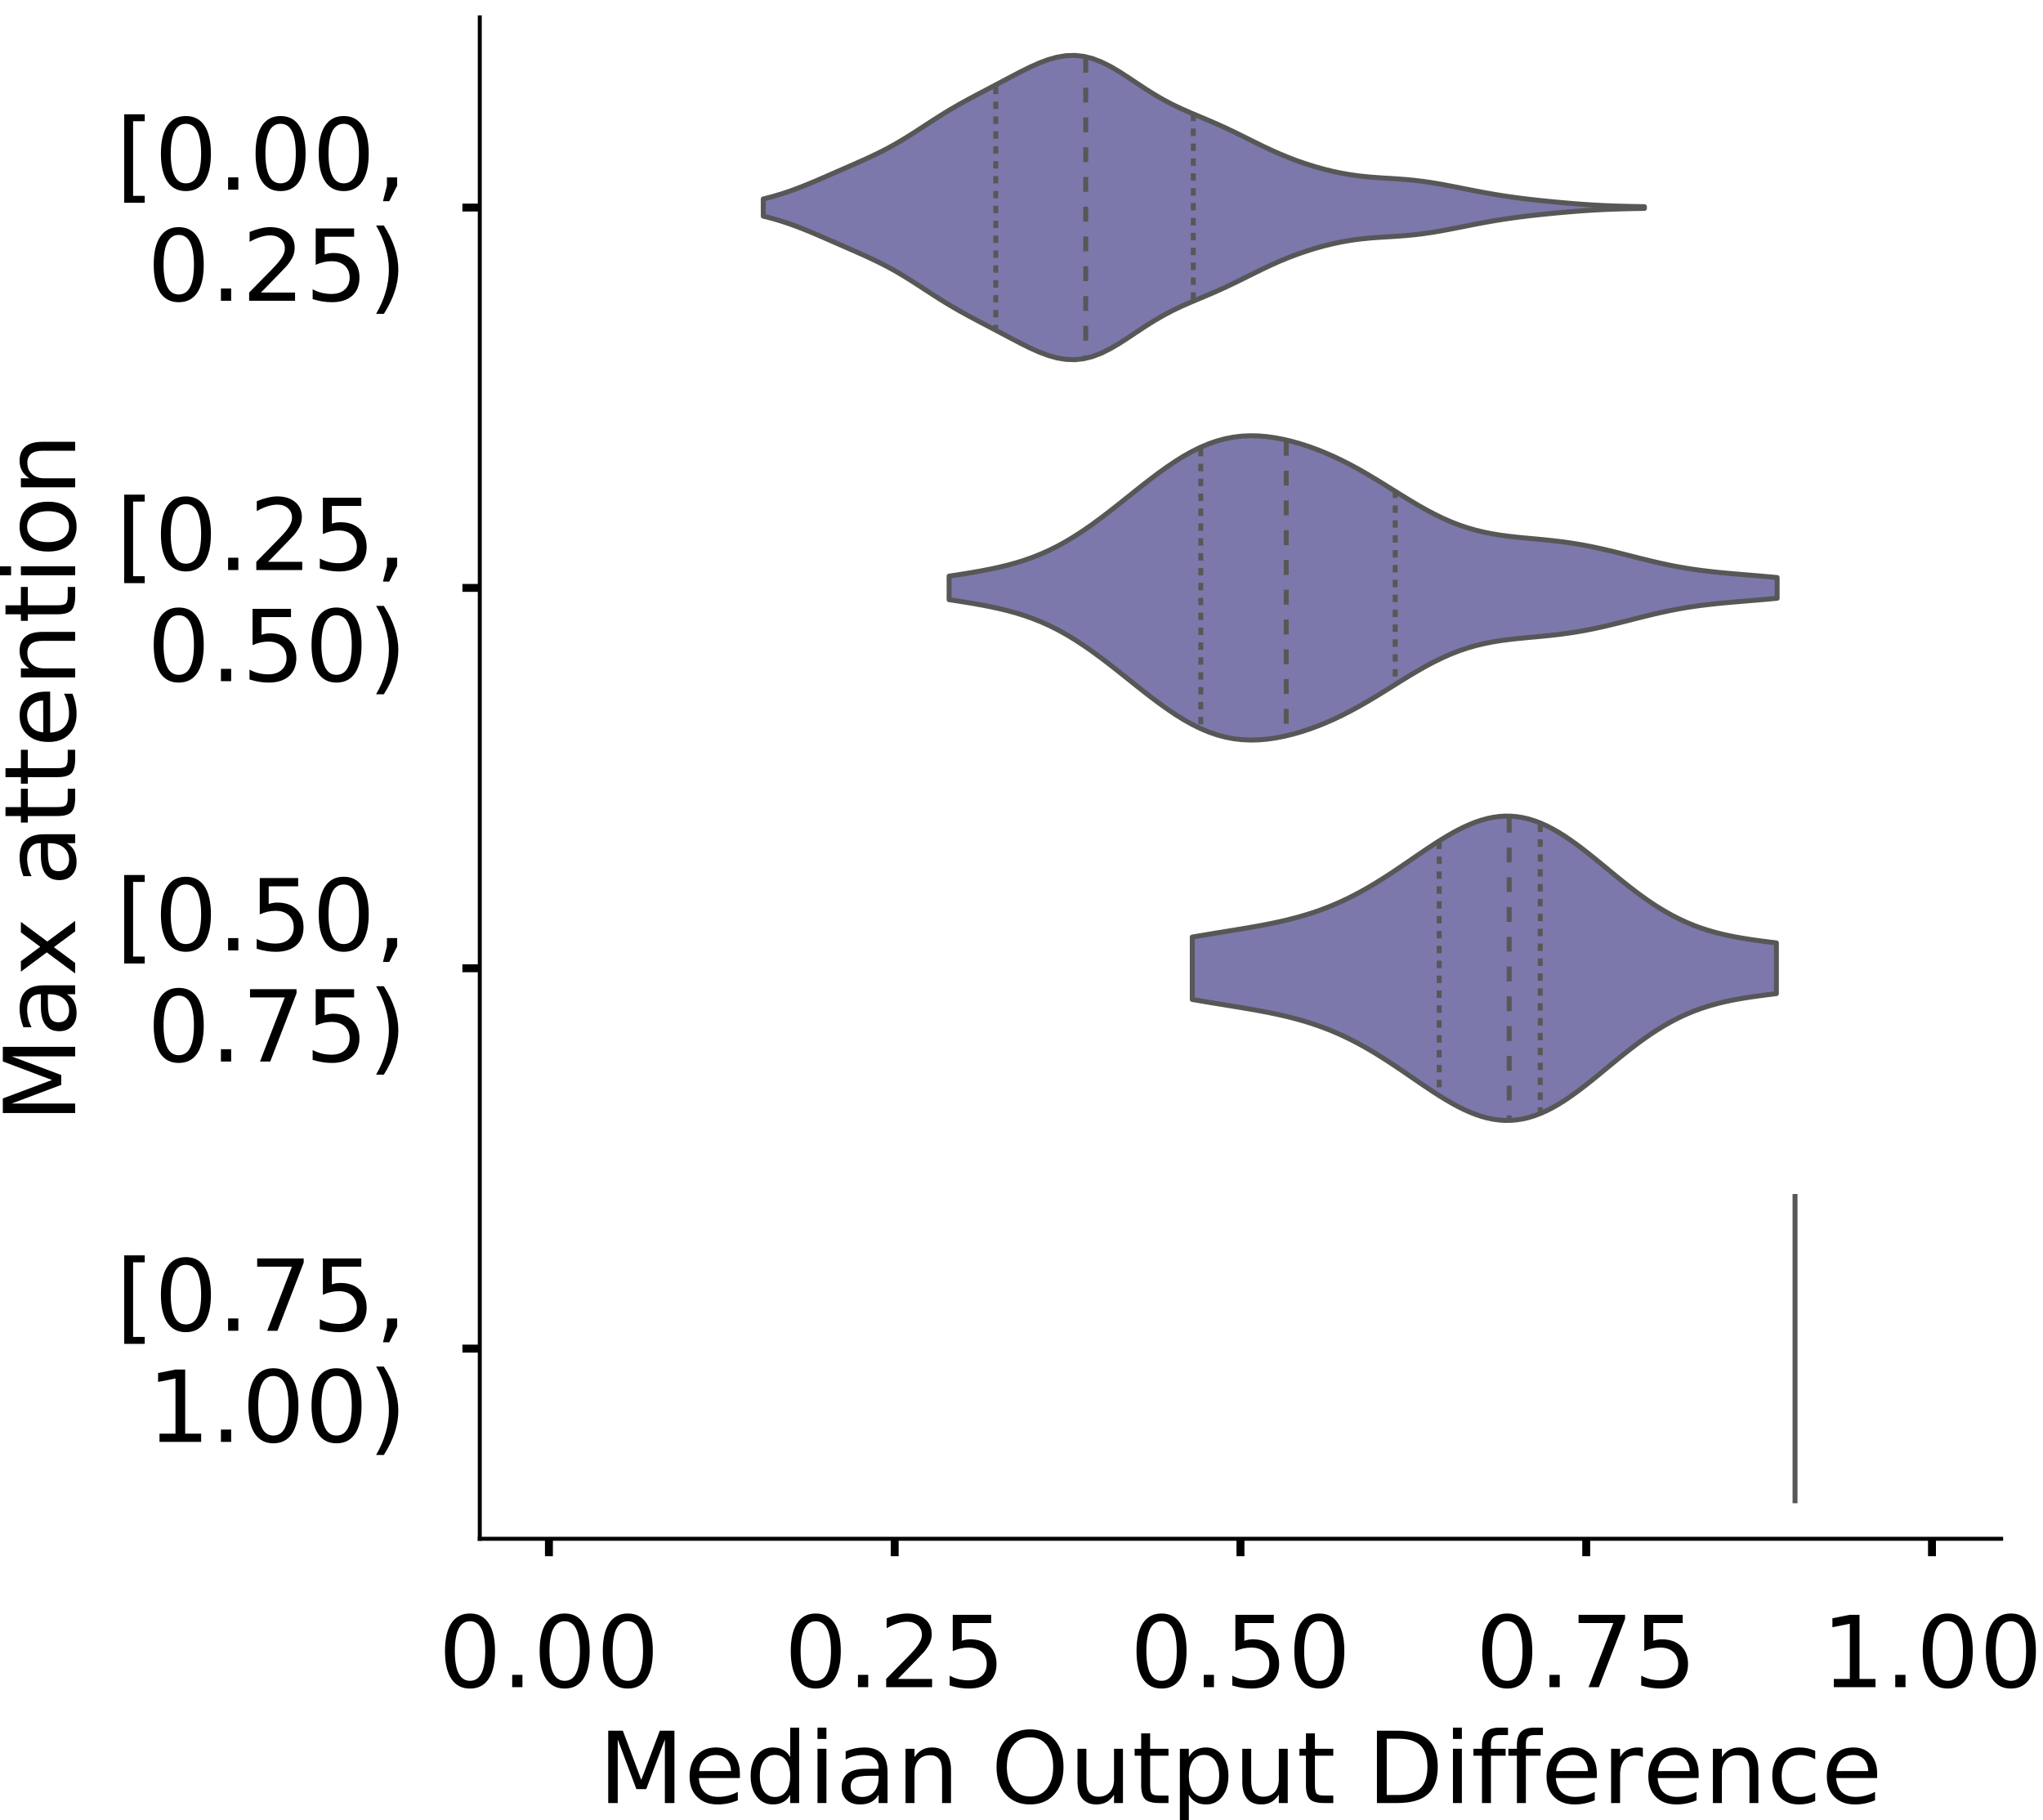 <?xml version="1.0" encoding="utf-8" standalone="no"?>
<!DOCTYPE svg PUBLIC "-//W3C//DTD SVG 1.1//EN"
  "http://www.w3.org/Graphics/SVG/1.1/DTD/svg11.dtd">
<!-- Created with matplotlib (https://matplotlib.org/) -->
<svg height="366.833pt" version="1.1" viewBox="0 0 411.77 366.833" width="411.77pt" xmlns="http://www.w3.org/2000/svg" xmlns:xlink="http://www.w3.org/1999/xlink">
 <defs>
  <style type="text/css">
*{stroke-linecap:butt;stroke-linejoin:round;}
  </style>
 </defs>
 <g id="figure_1">
  <g id="patch_1">
   <path d="M 0 366.833 
L 411.77 366.833 
L 411.77 -0 
L 0 -0 
z
" style="fill:#ffffff;"/>
  </g>
  <g id="axes_1">
   <g id="patch_2">
    <path d="M 96.7 310.133 
L 403.333 310.133 
L 403.333 3.5 
L 96.7 3.5 
z
" style="fill:#ffffff;"/>
   </g>
   <g id="PolyCollection_1">
    <defs>
     <path d="M 153.838 -323.274 
L 153.838 -326.734 
L 155.632 -327.194 
L 157.426 -327.723 
L 159.22 -328.321 
L 161.014 -328.981 
L 162.808 -329.693 
L 164.601 -330.446 
L 166.395 -331.222 
L 168.189 -332.009 
L 169.983 -332.795 
L 171.777 -333.581 
L 173.571 -334.374 
L 175.365 -335.189 
L 177.159 -336.049 
L 178.953 -336.971 
L 180.747 -337.968 
L 182.541 -339.04 
L 184.335 -340.17 
L 186.129 -341.335 
L 187.923 -342.504 
L 189.717 -343.645 
L 191.51 -344.74 
L 193.304 -345.78 
L 195.098 -346.771 
L 196.892 -347.728 
L 198.686 -348.67 
L 200.48 -349.612 
L 202.274 -350.561 
L 204.068 -351.511 
L 205.862 -352.444 
L 207.656 -353.329 
L 209.45 -354.13 
L 211.244 -354.804 
L 213.038 -355.309 
L 214.832 -355.607 
L 216.625 -355.668 
L 218.419 -355.474 
L 220.213 -355.026 
L 222.007 -354.337 
L 223.801 -353.442 
L 225.595 -352.387 
L 227.389 -351.231 
L 229.183 -350.034 
L 230.977 -348.852 
L 232.771 -347.728 
L 234.565 -346.691 
L 236.359 -345.75 
L 238.153 -344.896 
L 239.947 -344.107 
L 241.74 -343.35 
L 243.534 -342.596 
L 245.328 -341.819 
L 247.122 -341.003 
L 248.916 -340.148 
L 250.71 -339.263 
L 252.504 -338.368 
L 254.298 -337.486 
L 256.092 -336.636 
L 257.886 -335.836 
L 259.68 -335.094 
L 261.474 -334.413 
L 263.268 -333.794 
L 265.062 -333.233 
L 266.855 -332.732 
L 268.649 -332.292 
L 270.443 -331.916 
L 272.237 -331.606 
L 274.031 -331.362 
L 275.825 -331.176 
L 277.619 -331.035 
L 279.413 -330.92 
L 281.207 -330.808 
L 283.001 -330.679 
L 284.795 -330.515 
L 286.589 -330.305 
L 288.383 -330.049 
L 290.177 -329.75 
L 291.97 -329.419 
L 293.764 -329.068 
L 295.558 -328.711 
L 297.352 -328.359 
L 299.146 -328.021 
L 300.94 -327.703 
L 302.734 -327.41 
L 304.528 -327.143 
L 306.322 -326.901 
L 308.116 -326.681 
L 309.91 -326.479 
L 311.704 -326.292 
L 313.498 -326.116 
L 315.292 -325.953 
L 317.085 -325.801 
L 318.879 -325.664 
L 320.673 -325.543 
L 322.467 -325.442 
L 324.261 -325.359 
L 326.055 -325.296 
L 327.849 -325.247 
L 329.643 -325.211 
L 331.437 -325.182 
L 331.437 -324.827 
L 331.437 -324.827 
L 329.643 -324.798 
L 327.849 -324.761 
L 326.055 -324.713 
L 324.261 -324.649 
L 322.467 -324.567 
L 320.673 -324.465 
L 318.879 -324.345 
L 317.085 -324.207 
L 315.292 -324.056 
L 313.498 -323.892 
L 311.704 -323.717 
L 309.91 -323.53 
L 308.116 -323.328 
L 306.322 -323.107 
L 304.528 -322.865 
L 302.734 -322.598 
L 300.94 -322.305 
L 299.146 -321.987 
L 297.352 -321.649 
L 295.558 -321.297 
L 293.764 -320.94 
L 291.97 -320.589 
L 290.177 -320.258 
L 288.383 -319.96 
L 286.589 -319.703 
L 284.795 -319.494 
L 283.001 -319.329 
L 281.207 -319.2 
L 279.413 -319.089 
L 277.619 -318.974 
L 275.825 -318.833 
L 274.031 -318.647 
L 272.237 -318.402 
L 270.443 -318.092 
L 268.649 -317.716 
L 266.855 -317.276 
L 265.062 -316.775 
L 263.268 -316.215 
L 261.474 -315.595 
L 259.68 -314.914 
L 257.886 -314.172 
L 256.092 -313.372 
L 254.298 -312.523 
L 252.504 -311.64 
L 250.71 -310.745 
L 248.916 -309.861 
L 247.122 -309.005 
L 245.328 -308.189 
L 243.534 -307.412 
L 241.74 -306.658 
L 239.947 -305.902 
L 238.153 -305.112 
L 236.359 -304.258 
L 234.565 -303.317 
L 232.771 -302.28 
L 230.977 -301.157 
L 229.183 -299.974 
L 227.389 -298.777 
L 225.595 -297.621 
L 223.801 -296.567 
L 222.007 -295.671 
L 220.213 -294.983 
L 218.419 -294.534 
L 216.625 -294.341 
L 214.832 -294.402 
L 213.038 -294.7 
L 211.244 -295.204 
L 209.45 -295.878 
L 207.656 -296.679 
L 205.862 -297.565 
L 204.068 -298.497 
L 202.274 -299.447 
L 200.48 -300.396 
L 198.686 -301.338 
L 196.892 -302.28 
L 195.098 -303.237 
L 193.304 -304.228 
L 191.51 -305.268 
L 189.717 -306.363 
L 187.923 -307.505 
L 186.129 -308.673 
L 184.335 -309.838 
L 182.541 -310.969 
L 180.747 -312.04 
L 178.953 -313.037 
L 177.159 -313.959 
L 175.365 -314.819 
L 173.571 -315.635 
L 171.777 -316.427 
L 169.983 -317.213 
L 168.189 -318 
L 166.395 -318.786 
L 164.601 -319.563 
L 162.808 -320.315 
L 161.014 -321.028 
L 159.22 -321.688 
L 157.426 -322.285 
L 155.632 -322.814 
L 153.838 -323.274 
z
" id="mde4d97eeae" style="stroke:#575757;"/>
    </defs>
    <g clip-path="url(#p8d6b52d6ac)">
     <use style="fill:#7c78ab;stroke:#575757;" x="0" xlink:href="#mde4d97eeae" y="366.833"/>
    </g>
   </g>
   <g id="PolyCollection_2">
    <defs>
     <path d="M 191.295 -245.972 
L 191.295 -250.72 
L 192.981 -250.975 
L 194.667 -251.243 
L 196.352 -251.526 
L 198.038 -251.829 
L 199.724 -252.16 
L 201.41 -252.526 
L 203.095 -252.935 
L 204.781 -253.398 
L 206.467 -253.923 
L 208.152 -254.52 
L 209.838 -255.194 
L 211.524 -255.952 
L 213.21 -256.797 
L 214.895 -257.729 
L 216.581 -258.745 
L 218.267 -259.841 
L 219.953 -261.009 
L 221.638 -262.239 
L 223.324 -263.52 
L 225.01 -264.838 
L 226.696 -266.178 
L 228.381 -267.525 
L 230.067 -268.863 
L 231.753 -270.177 
L 233.438 -271.448 
L 235.124 -272.661 
L 236.81 -273.801 
L 238.496 -274.853 
L 240.181 -275.804 
L 241.867 -276.642 
L 243.553 -277.359 
L 245.239 -277.947 
L 246.924 -278.405 
L 248.61 -278.732 
L 250.296 -278.932 
L 251.982 -279.009 
L 253.667 -278.973 
L 255.353 -278.831 
L 257.039 -278.594 
L 258.724 -278.269 
L 260.41 -277.866 
L 262.096 -277.389 
L 263.782 -276.843 
L 265.467 -276.23 
L 267.153 -275.554 
L 268.839 -274.813 
L 270.525 -274.011 
L 272.21 -273.149 
L 273.896 -272.232 
L 275.582 -271.266 
L 277.268 -270.259 
L 278.953 -269.224 
L 280.639 -268.173 
L 282.325 -267.122 
L 284.011 -266.087 
L 285.696 -265.084 
L 287.382 -264.127 
L 289.068 -263.232 
L 290.753 -262.41 
L 292.439 -261.668 
L 294.125 -261.012 
L 295.811 -260.444 
L 297.496 -259.961 
L 299.182 -259.558 
L 300.868 -259.226 
L 302.554 -258.956 
L 304.239 -258.734 
L 305.925 -258.548 
L 307.611 -258.383 
L 309.297 -258.228 
L 310.982 -258.07 
L 312.668 -257.897 
L 314.354 -257.702 
L 316.039 -257.477 
L 317.725 -257.218 
L 319.411 -256.922 
L 321.097 -256.592 
L 322.782 -256.228 
L 324.468 -255.837 
L 326.154 -255.425 
L 327.84 -254.999 
L 329.525 -254.569 
L 331.211 -254.145 
L 332.897 -253.733 
L 334.583 -253.343 
L 336.268 -252.98 
L 337.954 -252.648 
L 339.64 -252.35 
L 341.325 -252.087 
L 343.011 -251.855 
L 344.697 -251.652 
L 346.383 -251.473 
L 348.068 -251.312 
L 349.754 -251.163 
L 351.44 -251.021 
L 353.126 -250.881 
L 354.811 -250.739 
L 356.497 -250.591 
L 358.183 -250.437 
L 358.183 -246.255 
L 358.183 -246.255 
L 356.497 -246.101 
L 354.811 -245.953 
L 353.126 -245.81 
L 351.44 -245.67 
L 349.754 -245.528 
L 348.068 -245.38 
L 346.383 -245.219 
L 344.697 -245.04 
L 343.011 -244.837 
L 341.325 -244.605 
L 339.64 -244.341 
L 337.954 -244.043 
L 336.268 -243.712 
L 334.583 -243.349 
L 332.897 -242.958 
L 331.211 -242.547 
L 329.525 -242.122 
L 327.84 -241.693 
L 326.154 -241.267 
L 324.468 -240.855 
L 322.782 -240.463 
L 321.097 -240.1 
L 319.411 -239.769 
L 317.725 -239.474 
L 316.039 -239.215 
L 314.354 -238.99 
L 312.668 -238.795 
L 310.982 -238.622 
L 309.297 -238.464 
L 307.611 -238.308 
L 305.925 -238.144 
L 304.239 -237.958 
L 302.554 -237.736 
L 300.868 -237.465 
L 299.182 -237.134 
L 297.496 -236.73 
L 295.811 -236.247 
L 294.125 -235.679 
L 292.439 -235.023 
L 290.753 -234.282 
L 289.068 -233.459 
L 287.382 -232.564 
L 285.696 -231.608 
L 284.011 -230.605 
L 282.325 -229.569 
L 280.639 -228.518 
L 278.953 -227.467 
L 277.268 -226.432 
L 275.582 -225.426 
L 273.896 -224.46 
L 272.21 -223.542 
L 270.525 -222.681 
L 268.839 -221.878 
L 267.153 -221.138 
L 265.467 -220.461 
L 263.782 -219.849 
L 262.096 -219.303 
L 260.41 -218.826 
L 258.724 -218.422 
L 257.039 -218.098 
L 255.353 -217.86 
L 253.667 -217.719 
L 251.982 -217.683 
L 250.296 -217.76 
L 248.61 -217.96 
L 246.924 -218.287 
L 245.239 -218.744 
L 243.553 -219.333 
L 241.867 -220.05 
L 240.181 -220.888 
L 238.496 -221.838 
L 236.81 -222.89 
L 235.124 -224.03 
L 233.438 -225.244 
L 231.753 -226.515 
L 230.067 -227.828 
L 228.381 -229.167 
L 226.696 -230.514 
L 225.01 -231.854 
L 223.324 -233.172 
L 221.638 -234.452 
L 219.953 -235.683 
L 218.267 -236.851 
L 216.581 -237.947 
L 214.895 -238.963 
L 213.21 -239.895 
L 211.524 -240.739 
L 209.838 -241.498 
L 208.152 -242.172 
L 206.467 -242.769 
L 204.781 -243.294 
L 203.095 -243.757 
L 201.41 -244.166 
L 199.724 -244.532 
L 198.038 -244.862 
L 196.352 -245.166 
L 194.667 -245.449 
L 192.981 -245.716 
L 191.295 -245.972 
z
" id="mb6dd7c59a3" style="stroke:#575757;"/>
    </defs>
    <g clip-path="url(#p8d6b52d6ac)">
     <use style="fill:#7c78ab;stroke:#575757;" x="0" xlink:href="#mb6dd7c59a3" y="366.833"/>
    </g>
   </g>
   <g id="PolyCollection_3">
    <defs>
     <path d="M 240.306 -165.397 
L 240.306 -177.978 
L 241.496 -178.184 
L 242.685 -178.385 
L 243.874 -178.584 
L 245.063 -178.78 
L 246.252 -178.974 
L 247.442 -179.167 
L 248.631 -179.361 
L 249.82 -179.557 
L 251.009 -179.757 
L 252.198 -179.961 
L 253.388 -180.173 
L 254.577 -180.393 
L 255.766 -180.625 
L 256.955 -180.869 
L 258.144 -181.129 
L 259.333 -181.406 
L 260.523 -181.703 
L 261.712 -182.021 
L 262.901 -182.363 
L 264.09 -182.731 
L 265.279 -183.126 
L 266.469 -183.55 
L 267.658 -184.005 
L 268.847 -184.491 
L 270.036 -185.01 
L 271.225 -185.562 
L 272.415 -186.147 
L 273.604 -186.764 
L 274.793 -187.414 
L 275.982 -188.094 
L 277.171 -188.803 
L 278.36 -189.539 
L 279.55 -190.298 
L 280.739 -191.078 
L 281.928 -191.874 
L 283.117 -192.682 
L 284.306 -193.497 
L 285.496 -194.313 
L 286.685 -195.125 
L 287.874 -195.926 
L 289.063 -196.71 
L 290.252 -197.47 
L 291.442 -198.198 
L 292.631 -198.889 
L 293.82 -199.535 
L 295.009 -200.129 
L 296.198 -200.664 
L 297.387 -201.136 
L 298.577 -201.537 
L 299.766 -201.864 
L 300.955 -202.11 
L 302.144 -202.274 
L 303.333 -202.351 
L 304.523 -202.34 
L 305.712 -202.239 
L 306.901 -202.049 
L 308.09 -201.771 
L 309.279 -201.406 
L 310.469 -200.956 
L 311.658 -200.427 
L 312.847 -199.822 
L 314.036 -199.146 
L 315.225 -198.407 
L 316.414 -197.61 
L 317.604 -196.763 
L 318.793 -195.874 
L 319.982 -194.95 
L 321.171 -194 
L 322.36 -193.031 
L 323.55 -192.053 
L 324.739 -191.073 
L 325.928 -190.098 
L 327.117 -189.136 
L 328.306 -188.194 
L 329.496 -187.277 
L 330.685 -186.391 
L 331.874 -185.541 
L 333.063 -184.73 
L 334.252 -183.962 
L 335.441 -183.239 
L 336.631 -182.563 
L 337.82 -181.935 
L 339.009 -181.355 
L 340.198 -180.821 
L 341.387 -180.334 
L 342.577 -179.891 
L 343.766 -179.49 
L 344.955 -179.129 
L 346.144 -178.803 
L 347.333 -178.511 
L 348.523 -178.249 
L 349.712 -178.012 
L 350.901 -177.798 
L 352.09 -177.603 
L 353.279 -177.423 
L 354.468 -177.256 
L 355.658 -177.098 
L 356.847 -176.946 
L 358.036 -176.799 
L 358.036 -166.576 
L 358.036 -166.576 
L 356.847 -166.429 
L 355.658 -166.277 
L 354.468 -166.119 
L 353.279 -165.952 
L 352.09 -165.772 
L 350.901 -165.577 
L 349.712 -165.363 
L 348.523 -165.126 
L 347.333 -164.864 
L 346.144 -164.572 
L 344.955 -164.246 
L 343.766 -163.885 
L 342.577 -163.484 
L 341.387 -163.041 
L 340.198 -162.554 
L 339.009 -162.02 
L 337.82 -161.44 
L 336.631 -160.812 
L 335.441 -160.136 
L 334.252 -159.413 
L 333.063 -158.645 
L 331.874 -157.834 
L 330.685 -156.984 
L 329.496 -156.098 
L 328.306 -155.181 
L 327.117 -154.239 
L 325.928 -153.277 
L 324.739 -152.302 
L 323.55 -151.322 
L 322.36 -150.344 
L 321.171 -149.375 
L 319.982 -148.425 
L 318.793 -147.501 
L 317.604 -146.612 
L 316.414 -145.765 
L 315.225 -144.968 
L 314.036 -144.229 
L 312.847 -143.553 
L 311.658 -142.948 
L 310.469 -142.419 
L 309.279 -141.969 
L 308.09 -141.604 
L 306.901 -141.326 
L 305.712 -141.136 
L 304.523 -141.035 
L 303.333 -141.024 
L 302.144 -141.101 
L 300.955 -141.265 
L 299.766 -141.511 
L 298.577 -141.838 
L 297.387 -142.239 
L 296.198 -142.711 
L 295.009 -143.246 
L 293.82 -143.84 
L 292.631 -144.486 
L 291.442 -145.177 
L 290.252 -145.905 
L 289.063 -146.665 
L 287.874 -147.449 
L 286.685 -148.25 
L 285.496 -149.062 
L 284.306 -149.878 
L 283.117 -150.693 
L 281.928 -151.501 
L 280.739 -152.297 
L 279.55 -153.077 
L 278.36 -153.836 
L 277.171 -154.572 
L 275.982 -155.281 
L 274.793 -155.961 
L 273.604 -156.611 
L 272.415 -157.228 
L 271.225 -157.813 
L 270.036 -158.365 
L 268.847 -158.884 
L 267.658 -159.37 
L 266.469 -159.825 
L 265.279 -160.249 
L 264.09 -160.644 
L 262.901 -161.012 
L 261.712 -161.354 
L 260.523 -161.672 
L 259.333 -161.969 
L 258.144 -162.246 
L 256.955 -162.506 
L 255.766 -162.75 
L 254.577 -162.982 
L 253.388 -163.202 
L 252.198 -163.414 
L 251.009 -163.618 
L 249.82 -163.818 
L 248.631 -164.014 
L 247.442 -164.208 
L 246.252 -164.401 
L 245.063 -164.595 
L 243.874 -164.791 
L 242.685 -164.99 
L 241.496 -165.191 
L 240.306 -165.397 
z
" id="m5363da2b7d" style="stroke:#575757;"/>
    </defs>
    <g clip-path="url(#p8d6b52d6ac)">
     <use style="fill:#7c78ab;stroke:#575757;" x="0" xlink:href="#m5363da2b7d" y="366.833"/>
    </g>
   </g>
   <g id="patch_3">
    <path clip-path="url(#p8d6b52d6ac)" d="M 110.638 41.829 
L 110.638 41.829 
L 110.638 41.829 
L 110.638 41.829 
z
" style="fill:#7c78ab;stroke:#575757;stroke-linejoin:miter;stroke-width:0.5;"/>
   </g>
   <g id="matplotlib.axis_1">
    <g id="xtick_1">
     <g id="line2d_1">
      <defs>
       <path d="M 0 0 
L 0 3.5 
" id="m873e284c9d" style="stroke:#000000;stroke-width:1.6;"/>
      </defs>
      <g>
       <use style="stroke:#000000;stroke-width:1.6;" x="110.638" xlink:href="#m873e284c9d" y="310.133"/>
      </g>
     </g>
     <g id="text_1">
      <!-- 0.00 -->
      <defs>
       <path d="M 31.781 66.406 
Q 24.172 66.406 20.328 58.906 
Q 16.5 51.422 16.5 36.375 
Q 16.5 21.391 20.328 13.891 
Q 24.172 6.391 31.781 6.391 
Q 39.453 6.391 43.281 13.891 
Q 47.125 21.391 47.125 36.375 
Q 47.125 51.422 43.281 58.906 
Q 39.453 66.406 31.781 66.406 
z
M 31.781 74.219 
Q 44.047 74.219 50.516 64.516 
Q 56.984 54.828 56.984 36.375 
Q 56.984 17.969 50.516 8.266 
Q 44.047 -1.422 31.781 -1.422 
Q 19.531 -1.422 13.062 8.266 
Q 6.594 17.969 6.594 36.375 
Q 6.594 54.828 13.062 64.516 
Q 19.531 74.219 31.781 74.219 
z
" id="DejaVuSans-48"/>
       <path d="M 10.688 12.406 
L 21 12.406 
L 21 0 
L 10.688 0 
z
" id="DejaVuSans-46"/>
      </defs>
      <g transform="translate(88.372 340.03)scale(0.2 -0.2)">
       <use xlink:href="#DejaVuSans-48"/>
       <use x="63.623" xlink:href="#DejaVuSans-46"/>
       <use x="95.41" xlink:href="#DejaVuSans-48"/>
       <use x="159.033" xlink:href="#DejaVuSans-48"/>
      </g>
     </g>
    </g>
    <g id="xtick_2">
     <g id="line2d_2">
      <g>
       <use style="stroke:#000000;stroke-width:1.6;" x="180.327" xlink:href="#m873e284c9d" y="310.133"/>
      </g>
     </g>
     <g id="text_2">
      <!-- 0.25 -->
      <defs>
       <path d="M 19.188 8.297 
L 53.609 8.297 
L 53.609 0 
L 7.328 0 
L 7.328 8.297 
Q 12.938 14.109 22.625 23.891 
Q 32.328 33.688 34.812 36.531 
Q 39.547 41.844 41.422 45.531 
Q 43.312 49.219 43.312 52.781 
Q 43.312 58.594 39.234 62.25 
Q 35.156 65.922 28.609 65.922 
Q 23.969 65.922 18.812 64.312 
Q 13.672 62.703 7.812 59.422 
L 7.812 69.391 
Q 13.766 71.781 18.938 73 
Q 24.125 74.219 28.422 74.219 
Q 39.75 74.219 46.484 68.547 
Q 53.219 62.891 53.219 53.422 
Q 53.219 48.922 51.531 44.891 
Q 49.859 40.875 45.406 35.406 
Q 44.188 33.984 37.641 27.219 
Q 31.109 20.453 19.188 8.297 
z
" id="DejaVuSans-50"/>
       <path d="M 10.797 72.906 
L 49.516 72.906 
L 49.516 64.594 
L 19.828 64.594 
L 19.828 46.734 
Q 21.969 47.469 24.109 47.828 
Q 26.266 48.188 28.422 48.188 
Q 40.625 48.188 47.75 41.5 
Q 54.891 34.812 54.891 23.391 
Q 54.891 11.625 47.562 5.094 
Q 40.234 -1.422 26.906 -1.422 
Q 22.312 -1.422 17.547 -0.641 
Q 12.797 0.141 7.719 1.703 
L 7.719 11.625 
Q 12.109 9.234 16.797 8.062 
Q 21.484 6.891 26.703 6.891 
Q 35.156 6.891 40.078 11.328 
Q 45.016 15.766 45.016 23.391 
Q 45.016 31 40.078 35.438 
Q 35.156 39.891 26.703 39.891 
Q 22.75 39.891 18.812 39.016 
Q 14.891 38.141 10.797 36.281 
z
" id="DejaVuSans-53"/>
      </defs>
      <g transform="translate(158.062 340.03)scale(0.2 -0.2)">
       <use xlink:href="#DejaVuSans-48"/>
       <use x="63.623" xlink:href="#DejaVuSans-46"/>
       <use x="95.41" xlink:href="#DejaVuSans-50"/>
       <use x="159.033" xlink:href="#DejaVuSans-53"/>
      </g>
     </g>
    </g>
    <g id="xtick_3">
     <g id="line2d_3">
      <g>
       <use style="stroke:#000000;stroke-width:1.6;" x="250.017" xlink:href="#m873e284c9d" y="310.133"/>
      </g>
     </g>
     <g id="text_3">
      <!-- 0.50 -->
      <g transform="translate(227.751 340.03)scale(0.2 -0.2)">
       <use xlink:href="#DejaVuSans-48"/>
       <use x="63.623" xlink:href="#DejaVuSans-46"/>
       <use x="95.41" xlink:href="#DejaVuSans-53"/>
       <use x="159.033" xlink:href="#DejaVuSans-48"/>
      </g>
     </g>
    </g>
    <g id="xtick_4">
     <g id="line2d_4">
      <g>
       <use style="stroke:#000000;stroke-width:1.6;" x="319.706" xlink:href="#m873e284c9d" y="310.133"/>
      </g>
     </g>
     <g id="text_4">
      <!-- 0.75 -->
      <defs>
       <path d="M 8.203 72.906 
L 55.078 72.906 
L 55.078 68.703 
L 28.609 0 
L 18.312 0 
L 43.219 64.594 
L 8.203 64.594 
z
" id="DejaVuSans-55"/>
      </defs>
      <g transform="translate(297.44 340.03)scale(0.2 -0.2)">
       <use xlink:href="#DejaVuSans-48"/>
       <use x="63.623" xlink:href="#DejaVuSans-46"/>
       <use x="95.41" xlink:href="#DejaVuSans-55"/>
       <use x="159.033" xlink:href="#DejaVuSans-53"/>
      </g>
     </g>
    </g>
    <g id="xtick_5">
     <g id="line2d_5">
      <g>
       <use style="stroke:#000000;stroke-width:1.6;" x="389.395" xlink:href="#m873e284c9d" y="310.133"/>
      </g>
     </g>
     <g id="text_5">
      <!-- 1.00 -->
      <defs>
       <path d="M 12.406 8.297 
L 28.516 8.297 
L 28.516 63.922 
L 10.984 60.406 
L 10.984 69.391 
L 28.422 72.906 
L 38.281 72.906 
L 38.281 8.297 
L 54.391 8.297 
L 54.391 0 
L 12.406 0 
z
" id="DejaVuSans-49"/>
      </defs>
      <g transform="translate(367.13 340.03)scale(0.2 -0.2)">
       <use xlink:href="#DejaVuSans-49"/>
       <use x="63.623" xlink:href="#DejaVuSans-46"/>
       <use x="95.41" xlink:href="#DejaVuSans-48"/>
       <use x="159.033" xlink:href="#DejaVuSans-48"/>
      </g>
     </g>
    </g>
    <g id="text_6">
     <!-- Median Output Difference -->
     <defs>
      <path d="M 9.812 72.906 
L 24.516 72.906 
L 43.109 23.297 
L 61.812 72.906 
L 76.516 72.906 
L 76.516 0 
L 66.891 0 
L 66.891 64.016 
L 48.094 14.016 
L 38.188 14.016 
L 19.391 64.016 
L 19.391 0 
L 9.812 0 
z
" id="DejaVuSans-77"/>
      <path d="M 56.203 29.594 
L 56.203 25.203 
L 14.891 25.203 
Q 15.484 15.922 20.484 11.062 
Q 25.484 6.203 34.422 6.203 
Q 39.594 6.203 44.453 7.469 
Q 49.312 8.734 54.109 11.281 
L 54.109 2.781 
Q 49.266 0.734 44.188 -0.344 
Q 39.109 -1.422 33.891 -1.422 
Q 20.797 -1.422 13.156 6.188 
Q 5.516 13.812 5.516 26.812 
Q 5.516 40.234 12.766 48.109 
Q 20.016 56 32.328 56 
Q 43.359 56 49.781 48.891 
Q 56.203 41.797 56.203 29.594 
z
M 47.219 32.234 
Q 47.125 39.594 43.094 43.984 
Q 39.062 48.391 32.422 48.391 
Q 24.906 48.391 20.391 44.141 
Q 15.875 39.891 15.188 32.172 
z
" id="DejaVuSans-101"/>
      <path d="M 45.406 46.391 
L 45.406 75.984 
L 54.391 75.984 
L 54.391 0 
L 45.406 0 
L 45.406 8.203 
Q 42.578 3.328 38.25 0.953 
Q 33.938 -1.422 27.875 -1.422 
Q 17.969 -1.422 11.734 6.484 
Q 5.516 14.406 5.516 27.297 
Q 5.516 40.188 11.734 48.094 
Q 17.969 56 27.875 56 
Q 33.938 56 38.25 53.625 
Q 42.578 51.266 45.406 46.391 
z
M 14.797 27.297 
Q 14.797 17.391 18.875 11.75 
Q 22.953 6.109 30.078 6.109 
Q 37.203 6.109 41.297 11.75 
Q 45.406 17.391 45.406 27.297 
Q 45.406 37.203 41.297 42.844 
Q 37.203 48.484 30.078 48.484 
Q 22.953 48.484 18.875 42.844 
Q 14.797 37.203 14.797 27.297 
z
" id="DejaVuSans-100"/>
      <path d="M 9.422 54.688 
L 18.406 54.688 
L 18.406 0 
L 9.422 0 
z
M 9.422 75.984 
L 18.406 75.984 
L 18.406 64.594 
L 9.422 64.594 
z
" id="DejaVuSans-105"/>
      <path d="M 34.281 27.484 
Q 23.391 27.484 19.188 25 
Q 14.984 22.516 14.984 16.5 
Q 14.984 11.719 18.141 8.906 
Q 21.297 6.109 26.703 6.109 
Q 34.188 6.109 38.703 11.406 
Q 43.219 16.703 43.219 25.484 
L 43.219 27.484 
z
M 52.203 31.203 
L 52.203 0 
L 43.219 0 
L 43.219 8.297 
Q 40.141 3.328 35.547 0.953 
Q 30.953 -1.422 24.312 -1.422 
Q 15.922 -1.422 10.953 3.297 
Q 6 8.016 6 15.922 
Q 6 25.141 12.172 29.828 
Q 18.359 34.516 30.609 34.516 
L 43.219 34.516 
L 43.219 35.406 
Q 43.219 41.609 39.141 45 
Q 35.062 48.391 27.688 48.391 
Q 23 48.391 18.547 47.266 
Q 14.109 46.141 10.016 43.891 
L 10.016 52.203 
Q 14.938 54.109 19.578 55.047 
Q 24.219 56 28.609 56 
Q 40.484 56 46.344 49.844 
Q 52.203 43.703 52.203 31.203 
z
" id="DejaVuSans-97"/>
      <path d="M 54.891 33.016 
L 54.891 0 
L 45.906 0 
L 45.906 32.719 
Q 45.906 40.484 42.875 44.328 
Q 39.844 48.188 33.797 48.188 
Q 26.516 48.188 22.312 43.547 
Q 18.109 38.922 18.109 30.906 
L 18.109 0 
L 9.078 0 
L 9.078 54.688 
L 18.109 54.688 
L 18.109 46.188 
Q 21.344 51.125 25.703 53.562 
Q 30.078 56 35.797 56 
Q 45.219 56 50.047 50.172 
Q 54.891 44.344 54.891 33.016 
z
" id="DejaVuSans-110"/>
      <path id="DejaVuSans-32"/>
      <path d="M 39.406 66.219 
Q 28.656 66.219 22.328 58.203 
Q 16.016 50.203 16.016 36.375 
Q 16.016 22.609 22.328 14.594 
Q 28.656 6.594 39.406 6.594 
Q 50.141 6.594 56.422 14.594 
Q 62.703 22.609 62.703 36.375 
Q 62.703 50.203 56.422 58.203 
Q 50.141 66.219 39.406 66.219 
z
M 39.406 74.219 
Q 54.734 74.219 63.906 63.938 
Q 73.094 53.656 73.094 36.375 
Q 73.094 19.141 63.906 8.859 
Q 54.734 -1.422 39.406 -1.422 
Q 24.031 -1.422 14.812 8.828 
Q 5.609 19.094 5.609 36.375 
Q 5.609 53.656 14.812 63.938 
Q 24.031 74.219 39.406 74.219 
z
" id="DejaVuSans-79"/>
      <path d="M 8.5 21.578 
L 8.5 54.688 
L 17.484 54.688 
L 17.484 21.922 
Q 17.484 14.156 20.5 10.266 
Q 23.531 6.391 29.594 6.391 
Q 36.859 6.391 41.078 11.031 
Q 45.312 15.672 45.312 23.688 
L 45.312 54.688 
L 54.297 54.688 
L 54.297 0 
L 45.312 0 
L 45.312 8.406 
Q 42.047 3.422 37.719 1 
Q 33.406 -1.422 27.688 -1.422 
Q 18.266 -1.422 13.375 4.438 
Q 8.5 10.297 8.5 21.578 
z
M 31.109 56 
z
" id="DejaVuSans-117"/>
      <path d="M 18.312 70.219 
L 18.312 54.688 
L 36.812 54.688 
L 36.812 47.703 
L 18.312 47.703 
L 18.312 18.016 
Q 18.312 11.328 20.141 9.422 
Q 21.969 7.516 27.594 7.516 
L 36.812 7.516 
L 36.812 0 
L 27.594 0 
Q 17.188 0 13.234 3.875 
Q 9.281 7.766 9.281 18.016 
L 9.281 47.703 
L 2.688 47.703 
L 2.688 54.688 
L 9.281 54.688 
L 9.281 70.219 
z
" id="DejaVuSans-116"/>
      <path d="M 18.109 8.203 
L 18.109 -20.797 
L 9.078 -20.797 
L 9.078 54.688 
L 18.109 54.688 
L 18.109 46.391 
Q 20.953 51.266 25.266 53.625 
Q 29.594 56 35.594 56 
Q 45.562 56 51.781 48.094 
Q 58.016 40.188 58.016 27.297 
Q 58.016 14.406 51.781 6.484 
Q 45.562 -1.422 35.594 -1.422 
Q 29.594 -1.422 25.266 0.953 
Q 20.953 3.328 18.109 8.203 
z
M 48.688 27.297 
Q 48.688 37.203 44.609 42.844 
Q 40.531 48.484 33.406 48.484 
Q 26.266 48.484 22.188 42.844 
Q 18.109 37.203 18.109 27.297 
Q 18.109 17.391 22.188 11.75 
Q 26.266 6.109 33.406 6.109 
Q 40.531 6.109 44.609 11.75 
Q 48.688 17.391 48.688 27.297 
z
" id="DejaVuSans-112"/>
      <path d="M 19.672 64.797 
L 19.672 8.109 
L 31.594 8.109 
Q 46.688 8.109 53.688 14.938 
Q 60.688 21.781 60.688 36.531 
Q 60.688 51.172 53.688 57.984 
Q 46.688 64.797 31.594 64.797 
z
M 9.812 72.906 
L 30.078 72.906 
Q 51.266 72.906 61.172 64.094 
Q 71.094 55.281 71.094 36.531 
Q 71.094 17.672 61.125 8.828 
Q 51.172 0 30.078 0 
L 9.812 0 
z
" id="DejaVuSans-68"/>
      <path d="M 37.109 75.984 
L 37.109 68.5 
L 28.516 68.5 
Q 23.688 68.5 21.797 66.547 
Q 19.922 64.594 19.922 59.516 
L 19.922 54.688 
L 34.719 54.688 
L 34.719 47.703 
L 19.922 47.703 
L 19.922 0 
L 10.891 0 
L 10.891 47.703 
L 2.297 47.703 
L 2.297 54.688 
L 10.891 54.688 
L 10.891 58.5 
Q 10.891 67.625 15.141 71.797 
Q 19.391 75.984 28.609 75.984 
z
" id="DejaVuSans-102"/>
      <path d="M 41.109 46.297 
Q 39.594 47.172 37.812 47.578 
Q 36.031 48 33.891 48 
Q 26.266 48 22.188 43.047 
Q 18.109 38.094 18.109 28.812 
L 18.109 0 
L 9.078 0 
L 9.078 54.688 
L 18.109 54.688 
L 18.109 46.188 
Q 20.953 51.172 25.484 53.578 
Q 30.031 56 36.531 56 
Q 37.453 56 38.578 55.875 
Q 39.703 55.766 41.062 55.516 
z
" id="DejaVuSans-114"/>
      <path d="M 48.781 52.594 
L 48.781 44.188 
Q 44.969 46.297 41.141 47.344 
Q 37.312 48.391 33.406 48.391 
Q 24.656 48.391 19.812 42.844 
Q 14.984 37.312 14.984 27.297 
Q 14.984 17.281 19.812 11.734 
Q 24.656 6.203 33.406 6.203 
Q 37.312 6.203 41.141 7.25 
Q 44.969 8.297 48.781 10.406 
L 48.781 2.094 
Q 45.016 0.344 40.984 -0.531 
Q 36.969 -1.422 32.422 -1.422 
Q 20.062 -1.422 12.781 6.344 
Q 5.516 14.109 5.516 27.297 
Q 5.516 40.672 12.859 48.328 
Q 20.219 56 33.016 56 
Q 37.156 56 41.109 55.141 
Q 45.062 54.297 48.781 52.594 
z
" id="DejaVuSans-99"/>
     </defs>
     <g transform="translate(120.629 363.386)scale(0.2 -0.2)">
      <use xlink:href="#DejaVuSans-77"/>
      <use x="86.279" xlink:href="#DejaVuSans-101"/>
      <use x="147.803" xlink:href="#DejaVuSans-100"/>
      <use x="211.279" xlink:href="#DejaVuSans-105"/>
      <use x="239.062" xlink:href="#DejaVuSans-97"/>
      <use x="300.342" xlink:href="#DejaVuSans-110"/>
      <use x="363.721" xlink:href="#DejaVuSans-32"/>
      <use x="395.508" xlink:href="#DejaVuSans-79"/>
      <use x="474.219" xlink:href="#DejaVuSans-117"/>
      <use x="537.598" xlink:href="#DejaVuSans-116"/>
      <use x="576.807" xlink:href="#DejaVuSans-112"/>
      <use x="640.283" xlink:href="#DejaVuSans-117"/>
      <use x="703.662" xlink:href="#DejaVuSans-116"/>
      <use x="742.871" xlink:href="#DejaVuSans-32"/>
      <use x="774.658" xlink:href="#DejaVuSans-68"/>
      <use x="851.66" xlink:href="#DejaVuSans-105"/>
      <use x="879.443" xlink:href="#DejaVuSans-102"/>
      <use x="914.648" xlink:href="#DejaVuSans-102"/>
      <use x="949.854" xlink:href="#DejaVuSans-101"/>
      <use x="1011.377" xlink:href="#DejaVuSans-114"/>
      <use x="1052.459" xlink:href="#DejaVuSans-101"/>
      <use x="1113.982" xlink:href="#DejaVuSans-110"/>
      <use x="1177.361" xlink:href="#DejaVuSans-99"/>
      <use x="1232.342" xlink:href="#DejaVuSans-101"/>
     </g>
    </g>
   </g>
   <g id="matplotlib.axis_2">
    <g id="ytick_1">
     <g id="line2d_6">
      <defs>
       <path d="M 0 0 
L -3.5 0 
" id="ma735656009" style="stroke:#000000;stroke-width:1.6;"/>
      </defs>
      <g>
       <use style="stroke:#000000;stroke-width:1.6;" x="96.7" xlink:href="#ma735656009" y="41.829"/>
      </g>
     </g>
     <g id="text_7">
      <!-- [0.00, -->
      <defs>
       <path d="M 8.594 75.984 
L 29.297 75.984 
L 29.297 69 
L 17.578 69 
L 17.578 -6.203 
L 29.297 -6.203 
L 29.297 -13.188 
L 8.594 -13.188 
z
" id="DejaVuSans-91"/>
       <path d="M 11.719 12.406 
L 22.016 12.406 
L 22.016 4 
L 14.016 -11.625 
L 7.719 -11.625 
L 11.719 4 
z
" id="DejaVuSans-44"/>
      </defs>
      <g transform="translate(23.309 38.23)scale(0.2 -0.2)">
       <use xlink:href="#DejaVuSans-91"/>
       <use x="39.014" xlink:href="#DejaVuSans-48"/>
       <use x="102.637" xlink:href="#DejaVuSans-46"/>
       <use x="134.424" xlink:href="#DejaVuSans-48"/>
       <use x="198.047" xlink:href="#DejaVuSans-48"/>
       <use x="261.67" xlink:href="#DejaVuSans-44"/>
      </g>
      <!-- 0.25) -->
      <defs>
       <path d="M 8.016 75.875 
L 15.828 75.875 
Q 23.141 64.359 26.781 53.312 
Q 30.422 42.281 30.422 31.391 
Q 30.422 20.453 26.781 9.375 
Q 23.141 -1.703 15.828 -13.188 
L 8.016 -13.188 
Q 14.5 -2 17.703 9.062 
Q 20.906 20.125 20.906 31.391 
Q 20.906 42.672 17.703 53.656 
Q 14.5 64.656 8.016 75.875 
z
" id="DejaVuSans-41"/>
      </defs>
      <g transform="translate(29.666 60.625)scale(0.2 -0.2)">
       <use xlink:href="#DejaVuSans-48"/>
       <use x="63.623" xlink:href="#DejaVuSans-46"/>
       <use x="95.41" xlink:href="#DejaVuSans-50"/>
       <use x="159.033" xlink:href="#DejaVuSans-53"/>
       <use x="222.656" xlink:href="#DejaVuSans-41"/>
      </g>
     </g>
    </g>
    <g id="ytick_2">
     <g id="line2d_7">
      <g>
       <use style="stroke:#000000;stroke-width:1.6;" x="96.7" xlink:href="#ma735656009" y="118.487"/>
      </g>
     </g>
     <g id="text_8">
      <!-- [0.25, -->
      <g transform="translate(23.309 114.888)scale(0.2 -0.2)">
       <use xlink:href="#DejaVuSans-91"/>
       <use x="39.014" xlink:href="#DejaVuSans-48"/>
       <use x="102.637" xlink:href="#DejaVuSans-46"/>
       <use x="134.424" xlink:href="#DejaVuSans-50"/>
       <use x="198.047" xlink:href="#DejaVuSans-53"/>
       <use x="261.67" xlink:href="#DejaVuSans-44"/>
      </g>
      <!-- 0.50) -->
      <g transform="translate(29.666 137.284)scale(0.2 -0.2)">
       <use xlink:href="#DejaVuSans-48"/>
       <use x="63.623" xlink:href="#DejaVuSans-46"/>
       <use x="95.41" xlink:href="#DejaVuSans-53"/>
       <use x="159.033" xlink:href="#DejaVuSans-48"/>
       <use x="222.656" xlink:href="#DejaVuSans-41"/>
      </g>
     </g>
    </g>
    <g id="ytick_3">
     <g id="line2d_8">
      <g>
       <use style="stroke:#000000;stroke-width:1.6;" x="96.7" xlink:href="#ma735656009" y="195.146"/>
      </g>
     </g>
     <g id="text_9">
      <!-- [0.50, -->
      <g transform="translate(23.309 191.546)scale(0.2 -0.2)">
       <use xlink:href="#DejaVuSans-91"/>
       <use x="39.014" xlink:href="#DejaVuSans-48"/>
       <use x="102.637" xlink:href="#DejaVuSans-46"/>
       <use x="134.424" xlink:href="#DejaVuSans-53"/>
       <use x="198.047" xlink:href="#DejaVuSans-48"/>
       <use x="261.67" xlink:href="#DejaVuSans-44"/>
      </g>
      <!-- 0.75) -->
      <g transform="translate(29.666 213.942)scale(0.2 -0.2)">
       <use xlink:href="#DejaVuSans-48"/>
       <use x="63.623" xlink:href="#DejaVuSans-46"/>
       <use x="95.41" xlink:href="#DejaVuSans-55"/>
       <use x="159.033" xlink:href="#DejaVuSans-53"/>
       <use x="222.656" xlink:href="#DejaVuSans-41"/>
      </g>
     </g>
    </g>
    <g id="ytick_4">
     <g id="line2d_9">
      <g>
       <use style="stroke:#000000;stroke-width:1.6;" x="96.7" xlink:href="#ma735656009" y="271.804"/>
      </g>
     </g>
     <g id="text_10">
      <!-- [0.75, -->
      <g transform="translate(23.309 268.205)scale(0.2 -0.2)">
       <use xlink:href="#DejaVuSans-91"/>
       <use x="39.014" xlink:href="#DejaVuSans-48"/>
       <use x="102.637" xlink:href="#DejaVuSans-46"/>
       <use x="134.424" xlink:href="#DejaVuSans-55"/>
       <use x="198.047" xlink:href="#DejaVuSans-53"/>
       <use x="261.67" xlink:href="#DejaVuSans-44"/>
      </g>
      <!-- 1.00) -->
      <g transform="translate(29.666 290.6)scale(0.2 -0.2)">
       <use xlink:href="#DejaVuSans-49"/>
       <use x="63.623" xlink:href="#DejaVuSans-46"/>
       <use x="95.41" xlink:href="#DejaVuSans-48"/>
       <use x="159.033" xlink:href="#DejaVuSans-48"/>
       <use x="222.656" xlink:href="#DejaVuSans-41"/>
      </g>
     </g>
    </g>
    <g id="text_11">
     <!-- Max attention -->
     <defs>
      <path d="M 54.891 54.688 
L 35.109 28.078 
L 55.906 0 
L 45.312 0 
L 29.391 21.484 
L 13.484 0 
L 2.875 0 
L 24.125 28.609 
L 4.688 54.688 
L 15.281 54.688 
L 29.781 35.203 
L 44.281 54.688 
z
" id="DejaVuSans-120"/>
      <path d="M 30.609 48.391 
Q 23.391 48.391 19.188 42.75 
Q 14.984 37.109 14.984 27.297 
Q 14.984 17.484 19.156 11.844 
Q 23.344 6.203 30.609 6.203 
Q 37.797 6.203 41.984 11.859 
Q 46.188 17.531 46.188 27.297 
Q 46.188 37.016 41.984 42.703 
Q 37.797 48.391 30.609 48.391 
z
M 30.609 56 
Q 42.328 56 49.016 48.375 
Q 55.719 40.766 55.719 27.297 
Q 55.719 13.875 49.016 6.219 
Q 42.328 -1.422 30.609 -1.422 
Q 18.844 -1.422 12.172 6.219 
Q 5.516 13.875 5.516 27.297 
Q 5.516 40.766 12.172 48.375 
Q 18.844 56 30.609 56 
z
" id="DejaVuSans-111"/>
     </defs>
     <g transform="translate(15.15 226.284)rotate(-90)scale(0.2 -0.2)">
      <use xlink:href="#DejaVuSans-77"/>
      <use x="86.279" xlink:href="#DejaVuSans-97"/>
      <use x="147.559" xlink:href="#DejaVuSans-120"/>
      <use x="206.738" xlink:href="#DejaVuSans-32"/>
      <use x="238.525" xlink:href="#DejaVuSans-97"/>
      <use x="299.805" xlink:href="#DejaVuSans-116"/>
      <use x="339.014" xlink:href="#DejaVuSans-116"/>
      <use x="378.223" xlink:href="#DejaVuSans-101"/>
      <use x="439.746" xlink:href="#DejaVuSans-110"/>
      <use x="503.125" xlink:href="#DejaVuSans-116"/>
      <use x="542.334" xlink:href="#DejaVuSans-105"/>
      <use x="570.117" xlink:href="#DejaVuSans-111"/>
      <use x="631.299" xlink:href="#DejaVuSans-110"/>
     </g>
    </g>
   </g>
   <g id="line2d_10">
    <path clip-path="url(#p8d6b52d6ac)" d="M 200.701 17.467 
L 200.701 66.191 
" style="fill:none;stroke:#575757;stroke-dasharray:1.5,1.5;stroke-dashoffset:0;"/>
   </g>
   <g id="line2d_11">
    <path clip-path="url(#p8d6b52d6ac)" d="M 218.828 11.664 
L 218.828 71.995 
" style="fill:none;stroke:#575757;stroke-dasharray:3,3;stroke-dashoffset:0;"/>
   </g>
   <g id="line2d_12">
    <path clip-path="url(#p8d6b52d6ac)" d="M 240.515 22.918 
L 240.515 60.74 
" style="fill:none;stroke:#575757;stroke-dasharray:1.5,1.5;stroke-dashoffset:0;"/>
   </g>
   <g id="line2d_13">
    <path clip-path="url(#p8d6b52d6ac)" d="M 242.021 90.474 
L 242.021 146.501 
" style="fill:none;stroke:#575757;stroke-dasharray:1.5,1.5;stroke-dashoffset:0;"/>
   </g>
   <g id="line2d_14">
    <path clip-path="url(#p8d6b52d6ac)" d="M 259.242 88.863 
L 259.242 148.112 
" style="fill:none;stroke:#575757;stroke-dasharray:3,3;stroke-dashoffset:0;"/>
   </g>
   <g id="line2d_15">
    <path clip-path="url(#p8d6b52d6ac)" d="M 281.207 98.858 
L 281.207 138.117 
" style="fill:none;stroke:#575757;stroke-dasharray:1.5,1.5;stroke-dashoffset:0;"/>
   </g>
   <g id="line2d_16">
    <path clip-path="url(#p8d6b52d6ac)" d="M 290.068 169.622 
L 290.068 220.67 
" style="fill:none;stroke:#575757;stroke-dasharray:1.5,1.5;stroke-dashoffset:0;"/>
   </g>
   <g id="line2d_17">
    <path clip-path="url(#p8d6b52d6ac)" d="M 304.18 164.8 
L 304.18 225.492 
" style="fill:none;stroke:#575757;stroke-dasharray:3,3;stroke-dashoffset:0;"/>
   </g>
   <g id="line2d_18">
    <path clip-path="url(#p8d6b52d6ac)" d="M 310.442 166.17 
L 310.442 224.122 
" style="fill:none;stroke:#575757;stroke-dasharray:1.5,1.5;stroke-dashoffset:0;"/>
   </g>
   <g id="line2d_19">
    <path clip-path="url(#p8d6b52d6ac)" d="M 361.792 241.141 
L 361.792 302.467 
" style="fill:none;stroke:#575757;stroke-linecap:square;"/>
   </g>
   <g id="patch_4">
    <path d="M 96.7 310.133 
L 96.7 3.5 
" style="fill:none;stroke:#000000;stroke-linecap:square;stroke-linejoin:miter;stroke-width:0.8;"/>
   </g>
   <g id="patch_5">
    <path d="M 96.7 310.133 
L 403.333 310.133 
" style="fill:none;stroke:#000000;stroke-linecap:square;stroke-linejoin:miter;stroke-width:0.8;"/>
   </g>
  </g>
 </g>
 <defs>
  <clipPath id="p8d6b52d6ac">
   <rect height="306.633" width="306.633" x="96.7" y="3.5"/>
  </clipPath>
 </defs>
</svg>
